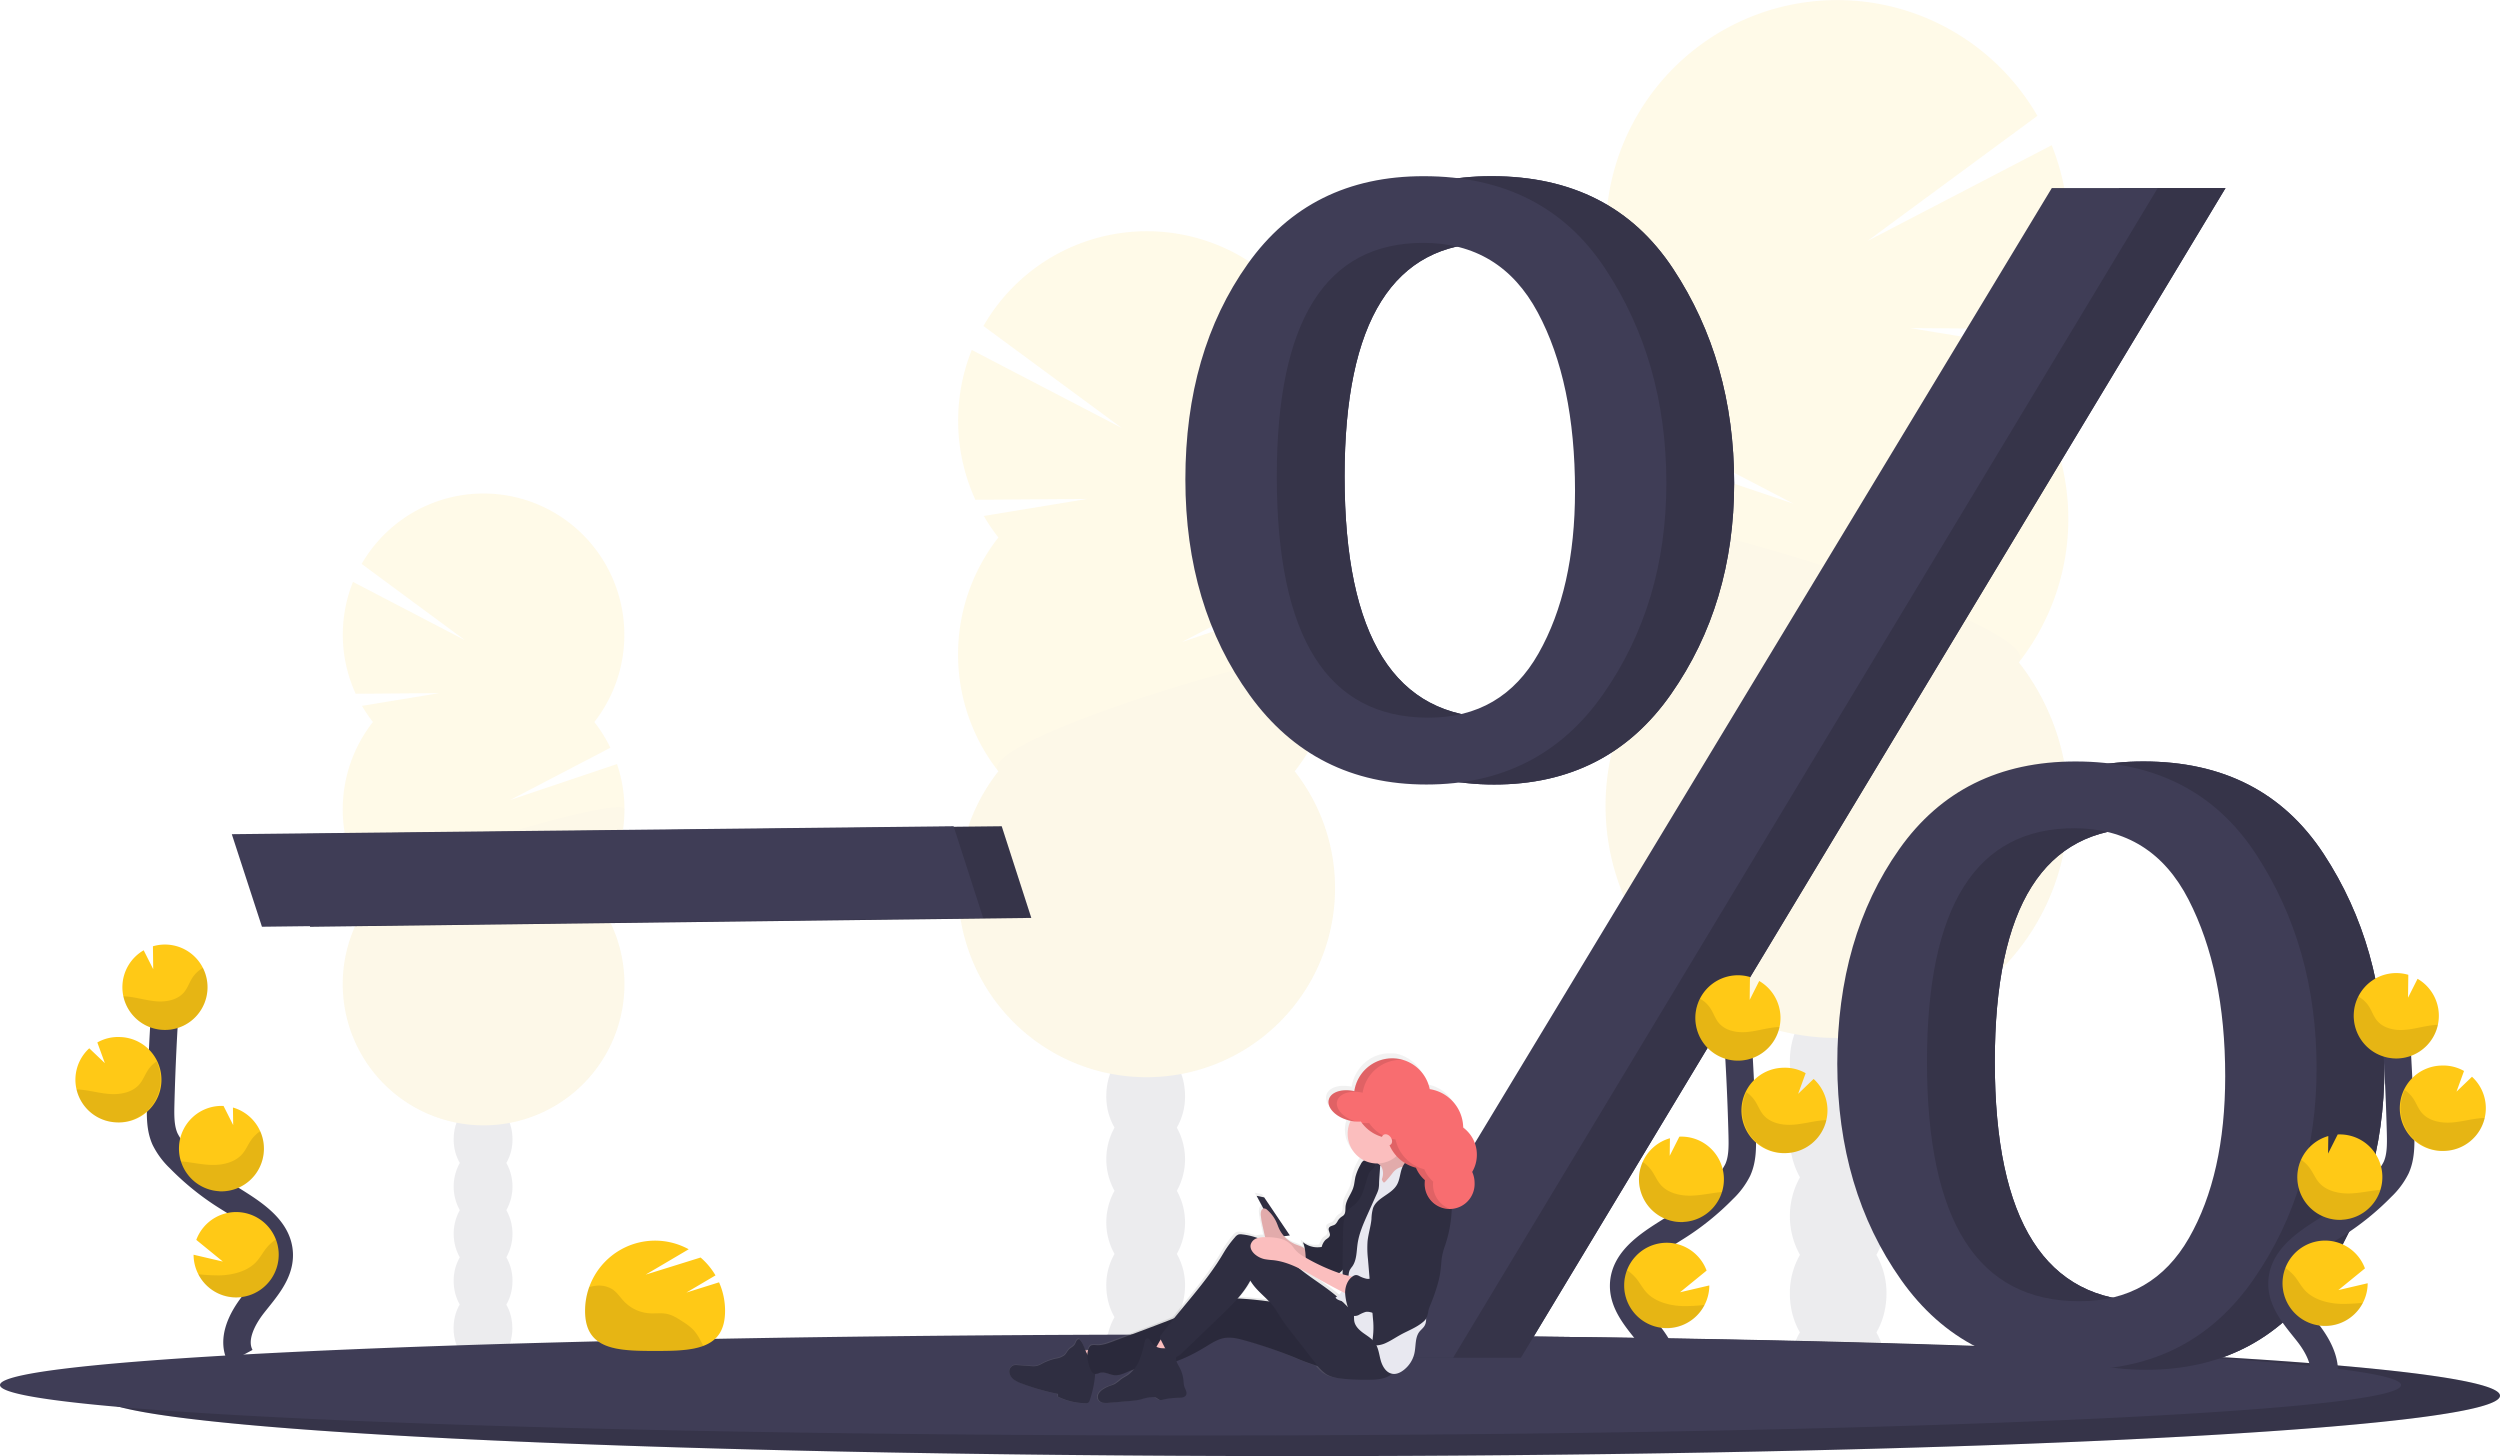 <svg width="364" height="212" fill="none" xmlns="http://www.w3.org/2000/svg"><g clip-path="url(#clip0_169_2322)"><g opacity=".1"><path d="M267.624 208.873c3.886 0 7.035-4.134 7.035-9.234s-3.149-9.234-7.035-9.234c-3.885 0-7.034 4.134-7.034 9.234s3.149 9.234 7.034 9.234z" fill="#3F3D56"/><path d="M273.191 160.135a11.147 11.147 0 001.481-5.644c0-5.111-3.15-9.234-7.035-9.234-3.885 0-7.031 4.133-7.031 9.234a11.14 11.14 0 001.468 5.644 11.568 11.568 0 000 11.284 11.578 11.578 0 000 11.288 11.14 11.14 0 00-1.468 5.644c0 5.111 3.149 9.234 7.031 9.234 3.882 0 7.035-4.133 7.035-9.234a11.15 11.15 0 00-1.468-5.644 11.583 11.583 0 000-11.288 11.576 11.576 0 000-11.284h-.013z" fill="#3F3D56"/><path d="M267.624 152.44c3.886 0 7.035-4.134 7.035-9.234s-3.149-9.234-7.035-9.234c-3.885 0-7.034 4.134-7.034 9.234s3.149 9.234 7.034 9.234z" fill="#3F3D56"/><path d="M267.624 141.152c3.886 0 7.035-4.134 7.035-9.234s-3.149-9.234-7.035-9.234c-3.885 0-7.034 4.134-7.034 9.234s3.149 9.234 7.034 9.234z" fill="#3F3D56"/><path d="M293.955 54.68a34.002 34.002 0 002.617-3.869l-18.47-3.044 19.989.15a33.928 33.928 0 003.07-13.32 33.93 33.93 0 00-2.433-13.452l-26.82 13.945 24.738-18.225a33.778 33.778 0 00-9.157-10.257A33.653 33.653 0 00275.013.866a33.596 33.596 0 00-26.418 4.964 33.749 33.749 0 00-9.557 9.882 33.857 33.857 0 00-4.835 12.885 33.898 33.898 0 00.69 13.75 33.842 33.842 0 006.102 12.332 33.86 33.86 0 00-3.841 6.162l23.99 12.501-25.579-8.624a33.891 33.891 0 00-1.302 16.553 33.841 33.841 0 006.716 15.177 33.84 33.84 0 00-7.017 17.276 33.882 33.882 0 003.192 18.377 33.756 33.756 0 0012.428 13.878 33.616 33.616 0 0017.877 5.15 33.615 33.615 0 0017.876-5.15 33.749 33.749 0 0012.428-13.878 33.872 33.872 0 00-3.824-35.653 33.853 33.853 0 007.21-20.89 33.853 33.853 0 00-7.21-20.892l.016.013z" fill="#FFC916"/><path opacity=".1" d="M233.785 75.572a33.699 33.699 0 007.21 20.889 33.841 33.841 0 00-7.017 17.276 33.882 33.882 0 003.192 18.377 33.762 33.762 0 0012.428 13.878 33.615 33.615 0 0035.753 0 33.755 33.755 0 0012.428-13.878 33.872 33.872 0 00-3.824-35.653c4.515-5.75-60.17-24.684-60.17-20.89z" fill="#000"/></g><g opacity=".1"><path d="M70.32 198.997c2.363 0 4.28-2.517 4.28-5.622 0-3.104-1.917-5.621-4.28-5.621-2.365 0-4.28 2.517-4.28 5.621 0 3.105 1.915 5.622 4.28 5.622z" fill="#3F3D56"/><path d="M73.724 169.327a6.796 6.796 0 00.894-3.437c0-3.104-1.91-5.621-4.283-5.621-2.372 0-4.28 2.517-4.28 5.621a6.796 6.796 0 00.892 3.437 7.063 7.063 0 000 6.871 7.06 7.06 0 000 6.87 6.776 6.776 0 00-.892 3.434c0 3.108 1.91 5.625 4.28 5.625s4.283-2.517 4.283-5.625a6.776 6.776 0 00-.894-3.434 7.04 7.04 0 000-6.87 7.047 7.047 0 000-6.871z" fill="#3F3D56"/><path d="M70.32 164.642c2.363 0 4.28-2.517 4.28-5.622s-1.917-5.622-4.28-5.622c-2.365 0-4.28 2.517-4.28 5.622s1.915 5.622 4.28 5.622z" fill="#3F3D56"/><path d="M70.32 157.771c2.363 0 4.28-2.517 4.28-5.621 0-3.105-1.917-5.622-4.28-5.622-2.365 0-4.28 2.517-4.28 5.622 0 3.104 1.915 5.621 4.28 5.621z" fill="#3F3D56"/><path d="M54.297 105.126a20.386 20.386 0 01-1.592-2.354l11.251-1.852-12.168.093a20.678 20.678 0 01-.392-16.29l16.315 8.5-15.054-11.116a20.55 20.55 0 015.575-6.24 20.448 20.448 0 0123.669-.469 20.542 20.542 0 015.816 6.014 20.63 20.63 0 012.525 16.208 20.593 20.593 0 01-3.71 7.506 20.58 20.58 0 012.338 3.747l-14.605 7.615 15.573-5.242a20.641 20.641 0 01-3.306 19.318 20.625 20.625 0 012.327 21.704 20.556 20.556 0 01-7.565 8.448 20.466 20.466 0 01-21.764 0 20.556 20.556 0 01-7.566-8.448 20.625 20.625 0 012.327-21.704 20.615 20.615 0 01-4.389-12.719c0-4.613 1.546-9.092 4.39-12.719h.005z" fill="#FFC916"/><path opacity=".1" d="M90.92 117.845a20.53 20.53 0 01-4.388 12.719 20.625 20.625 0 012.327 21.704 20.555 20.555 0 01-7.566 8.448 20.465 20.465 0 01-21.764 0 20.556 20.556 0 01-7.565-8.448 20.624 20.624 0 012.327-21.704c-2.748-3.485 36.63-15.028 36.63-12.719z" fill="#000"/></g><g opacity=".1"><path d="M166.813 203.89c3.164 0 5.729-3.367 5.729-7.522 0-4.154-2.565-7.522-5.729-7.522s-5.729 3.368-5.729 7.522c0 4.155 2.565 7.522 5.729 7.522z" fill="#3F3D56"/><path d="M171.347 164.185a9.096 9.096 0 001.195-4.6c0-4.152-2.548-7.522-5.733-7.522-3.184 0-5.732 3.37-5.732 7.522a9.066 9.066 0 001.198 4.6 9.425 9.425 0 000 9.196 9.415 9.415 0 000 9.192 9.066 9.066 0 00-1.198 4.6c0 4.152 2.567 7.522 5.732 7.522 3.166 0 5.733-3.37 5.733-7.522a9.096 9.096 0 00-1.195-4.6 9.428 9.428 0 000-9.192 9.441 9.441 0 000-9.196z" fill="#3F3D56"/><path d="M166.813 157.915c3.164 0 5.729-3.368 5.729-7.522 0-4.155-2.565-7.522-5.729-7.522s-5.729 3.367-5.729 7.522c0 4.154 2.565 7.522 5.729 7.522z" fill="#3F3D56"/><path d="M166.813 148.719c3.164 0 5.729-3.368 5.729-7.522s-2.565-7.522-5.729-7.522-5.729 3.368-5.729 7.522 2.565 7.522 5.729 7.522z" fill="#3F3D56"/><path d="M145.377 78.274a27.501 27.501 0 01-2.134-3.15l15.054-2.478-16.28.121a27.643 27.643 0 01-2.504-10.851 27.646 27.646 0 011.979-10.961l21.846 11.364-20.149-14.852a27.52 27.52 0 017.452-8.39 27.413 27.413 0 0110.175-4.706 27.368 27.368 0 0121.563 4.038 27.497 27.497 0 017.796 8.07A27.574 27.574 0 01194.107 57a27.618 27.618 0 01-.588 11.222 27.562 27.562 0 01-5.01 10.05 27.61 27.61 0 013.128 5.022l-19.541 10.183 20.837-7.027a27.618 27.618 0 011.053 13.487 27.575 27.575 0 01-5.477 12.362 27.589 27.589 0 013.114 29.044 27.496 27.496 0 01-10.124 11.305 27.382 27.382 0 01-29.124 0 27.505 27.505 0 01-10.125-11.305 27.607 27.607 0 01-2.601-14.97 27.577 27.577 0 015.715-14.074 27.586 27.586 0 01-5.872-17.02 27.589 27.589 0 015.872-17.019l.013.013z" fill="#FFC916"/><path opacity=".1" d="M194.382 95.295a27.461 27.461 0 01-5.873 17.018 27.592 27.592 0 013.114 29.044 27.496 27.496 0 01-10.124 11.305 27.382 27.382 0 01-29.124 0 27.505 27.505 0 01-10.125-11.305 27.61 27.61 0 01-2.601-14.971 27.57 27.57 0 015.715-14.073c-3.678-4.682 49.018-20.11 49.018-17.018z" fill="#000"/></g><path d="M364 203.213c0 2.194-15.993 4.2-42.435 5.749-4.809.278-9.961.543-15.426.793-4.722.213-9.671.414-14.847.603-5.014.179-10.221.345-15.62.499-17.05.488-35.9.84-55.925 1.015a3178.122 3178.122 0 01-30.543.134c-96.538 0-174.794-3.931-174.794-8.783 0-4.852 78.256-8.784 174.794-8.784 41.562 0 79.729.731 109.728 1.945l3.28.134h.019c37.789 1.607 61.769 4.025 61.769 6.695z" fill="#3F3D56"/><path opacity=".15" d="M364 203.213c0 2.194-15.993 4.2-42.435 5.749-4.809.278-9.961.543-15.426.793-4.722.213-9.671.414-14.847.603-5.014.179-10.221.345-15.62.499-17.05.488-35.9.84-55.925 1.015a3178.122 3178.122 0 01-30.543.134c-96.538 0-174.794-3.931-174.794-8.783 0-4.852 78.256-8.784 174.794-8.784 41.562 0 79.729.731 109.728 1.945l3.28.134h.019c37.789 1.607 61.769 4.025 61.769 6.695z" fill="#000"/><path d="M349.59 201.667c0 1.834-15.993 3.514-42.435 4.791-4.806.233-9.962.454-15.423.661-4.724.179-9.673.348-14.847.505-5.014.149-10.221.289-15.62.419-17.054.408-35.903.702-55.928.849a4093.154 4093.154 0 01-30.541.112C78.258 209.004 0 205.717 0 201.658c0-4.06 78.258-7.347 174.796-7.347 41.559 0 79.727.61 109.726 1.626l3.28.112h.022c37.802 1.364 61.766 3.373 61.766 5.618zM45.145 134.933l-4.389-13.475 105.092-1.153 4.306 13.341-105.01 1.287z" fill="#3F3D56"/><path opacity=".15" d="M45.145 134.933l-4.389-13.475 105.092-1.153 4.306 13.341-105.01 1.287z" fill="#000"/><path d="M38.139 134.933l-4.389-13.475 105.092-1.153 4.306 13.341-105.01 1.287zm179.404-20.707c-10.866 0-19.429-4.326-25.69-12.977-6.261-8.652-9.391-19.133-9.391-31.443 0-12.393 3.027-22.852 9.082-31.378 6.055-8.526 14.596-12.785 25.624-12.776 11.693 0 20.504 4.491 26.432 13.475 5.927 8.984 8.892 19.382 8.894 31.194 0 11.726-3.067 21.977-9.203 30.752-6.136 8.775-14.718 13.16-25.748 13.153zm.319-9.732c7.148 0 12.491-3.125 16.028-9.375 3.537-6.25 5.305-14.128 5.305-23.636 0-10.583-1.809-19.248-5.429-25.996-3.62-6.748-9.172-10.123-16.656-10.126-14.224 0-21.337 11.333-21.337 33.998 0 23.425 7.361 35.137 22.082 35.135h.007zm3.579 93.2h-15.716L308.613 27.386h15.42L221.441 197.694zm91.023 1.747c-11.03 0-19.628-4.365-25.796-13.096-6.167-8.73-9.264-19.212-9.289-31.445 0-12.31 3.006-22.728 9.019-31.254 6.012-8.526 14.574-12.785 25.687-12.777 11.611 0 20.36 4.492 26.247 13.476 5.887 8.984 8.832 19.381 8.834 31.19 0 11.65-3.047 21.882-9.143 30.695-6.095 8.814-14.617 13.217-25.566 13.211h.007zm.184-9.982c7.115 0 12.429-3.071 15.942-9.214 3.514-6.144 5.271-13.99 5.271-23.541 0-10.221-1.778-18.793-5.334-25.715-3.556-6.923-9.097-10.389-16.621-10.4-14.307 0-21.461 11.332-21.461 33.998-.004 23.25 7.395 34.875 22.197 34.872h.006z" fill="#3F3D56"/><path d="M217.543 114.226c-10.866 0-19.429-4.326-25.69-12.977-6.261-8.652-9.391-19.133-9.391-31.443 0-12.393 3.027-22.852 9.082-31.378 6.055-8.526 14.596-12.785 25.624-12.776 11.693 0 20.504 4.491 26.432 13.475 5.927 8.984 8.892 19.382 8.894 31.194 0 11.726-3.067 21.977-9.203 30.752-6.136 8.775-14.718 13.16-25.748 13.153zm.319-9.732c7.148 0 12.491-3.125 16.028-9.375 3.537-6.25 5.305-14.128 5.305-23.636 0-10.583-1.809-19.248-5.429-25.996-3.62-6.748-9.172-10.123-16.656-10.126-14.224 0-21.337 11.333-21.337 33.998 0 23.425 7.361 35.137 22.082 35.135h.007zm3.579 93.2h-15.716L308.613 27.386h15.42L221.441 197.694zm91.023 1.747c-11.03 0-19.628-4.365-25.796-13.096-6.167-8.73-9.264-19.212-9.289-31.445 0-12.31 3.006-22.728 9.019-31.254 6.012-8.526 14.574-12.785 25.687-12.777 11.611 0 20.36 4.492 26.247 13.476 5.887 8.984 8.832 19.381 8.834 31.19 0 11.65-3.047 21.882-9.143 30.695-6.095 8.814-14.617 13.217-25.566 13.211h.007zm.184-9.982c7.115 0 12.429-3.071 15.942-9.214 3.514-6.144 5.271-13.99 5.271-23.541 0-10.221-1.778-18.793-5.334-25.715-3.556-6.923-9.097-10.389-16.621-10.4-14.307 0-21.461 11.332-21.461 33.998-.004 23.25 7.395 34.875 22.197 34.872h.006z" fill="#3F3D56"/><path opacity=".15" d="M217.543 114.226c-10.866 0-19.429-4.326-25.69-12.977-6.261-8.652-9.391-19.133-9.391-31.443 0-12.393 3.027-22.852 9.082-31.378 6.055-8.526 14.596-12.785 25.624-12.776 11.693 0 20.504 4.491 26.432 13.475 5.927 8.984 8.892 19.382 8.894 31.194 0 11.726-3.067 21.977-9.203 30.752-6.136 8.775-14.718 13.16-25.748 13.153zm.319-9.732c7.148 0 12.491-3.125 16.028-9.375 3.537-6.25 5.305-14.128 5.305-23.636 0-10.583-1.809-19.248-5.429-25.996-3.62-6.748-9.172-10.123-16.656-10.126-14.224 0-21.337 11.333-21.337 33.998 0 23.425 7.361 35.137 22.082 35.135h.007zm3.579 93.2h-15.716L308.613 27.386h15.42L221.441 197.694zm91.023 1.747c-11.03 0-19.628-4.365-25.796-13.096-6.167-8.73-9.264-19.212-9.289-31.445 0-12.31 3.006-22.728 9.019-31.254 6.012-8.526 14.574-12.785 25.687-12.777 11.611 0 20.36 4.492 26.247 13.476 5.887 8.984 8.832 19.381 8.834 31.19 0 11.65-3.047 21.882-9.143 30.695-6.095 8.814-14.617 13.217-25.566 13.211h.007zm.184-9.982c7.115 0 12.429-3.071 15.942-9.214 3.514-6.144 5.271-13.99 5.271-23.541 0-10.221-1.778-18.793-5.334-25.715-3.556-6.923-9.097-10.389-16.621-10.4-14.307 0-21.461 11.332-21.461 33.998-.004 23.25 7.395 34.875 22.197 34.872h.006z" fill="#000"/><path d="M207.671 114.226c-10.866 0-19.429-4.326-25.69-12.977-6.261-8.652-9.391-19.133-9.391-31.443 0-12.393 3.027-22.852 9.082-31.378 6.055-8.526 14.596-12.785 25.623-12.776 11.694 0 20.505 4.491 26.432 13.475 5.928 8.984 8.893 19.382 8.895 31.194 0 11.726-3.068 21.977-9.203 30.752-6.136 8.775-14.719 13.16-25.748 13.153zm.319-9.732c7.148 0 12.491-3.125 16.028-9.375 3.537-6.25 5.305-14.128 5.305-23.636 0-10.583-1.81-19.248-5.43-25.996-3.619-6.748-9.171-10.123-16.655-10.126-14.225 0-21.337 11.333-21.337 33.998 0 23.425 7.361 35.137 22.082 35.135h.007zm3.579 93.2h-15.716L298.741 27.386h15.42L211.569 197.694zm91.022 1.747c-11.029 0-19.627-4.365-25.795-13.096-6.167-8.73-9.264-19.212-9.289-31.445 0-12.31 3.006-22.728 9.018-31.254 6.013-8.526 14.575-12.785 25.687-12.777 11.611 0 20.361 4.492 26.248 13.476 5.887 8.984 8.832 19.381 8.834 31.19 0 11.65-3.048 21.882-9.143 30.695-6.095 8.814-14.617 13.217-25.566 13.211h.006zm.185-9.982c7.114 0 12.428-3.071 15.942-9.214 3.514-6.144 5.271-13.99 5.271-23.541 0-10.221-1.778-18.793-5.335-25.715-3.556-6.923-9.098-10.389-16.626-10.4-14.308 0-21.461 11.332-21.461 33.998 0 23.25 7.401 34.875 22.203 34.872h.006z" fill="#3F3D56"/><path d="M242.052 201.967c1.312-2.44-.178-5.429-1.892-7.608-1.713-2.178-3.802-4.44-3.757-7.215.063-3.983 4.28-6.337 7.643-8.452a37.3 37.3 0 006.872-5.538 10.122 10.122 0 002.111-2.837c.698-1.558.675-3.331.637-5.037a361.51 361.51 0 00-.84-17.043" stroke="#3F3D56" stroke-width="4" stroke-miterlimit="10"/><path d="M259.233 147.924a6.216 6.216 0 00-3.092-5.092l-1.389 2.754.042-3.335a6.19 6.19 0 00-5.432.962 6.217 6.217 0 00-2.334 6.497 6.22 6.22 0 001.842 3.1 6.192 6.192 0 006.809 1.029 6.2 6.2 0 002.671-2.417c.633-1.053.94-2.27.883-3.498zm-11.051 42.078a6.196 6.196 0 01-3.016 2.845 6.171 6.171 0 01-4.129.304 6.192 6.192 0 01-3.397-2.374 6.221 6.221 0 01.467-7.813 6.177 6.177 0 017.719-1.153 6.208 6.208 0 012.656 3.186l-3.873 3.159 4.268-.996a6.205 6.205 0 01-.695 2.842zm-3.06-12.076a6.191 6.191 0 01-5.899-3.565 6.238 6.238 0 011.556-7.352 6.214 6.214 0 012.365-1.282l-.035 2.556 1.405-2.785a6.18 6.18 0 014.462 1.613 6.216 6.216 0 012.018 4.305 6.225 6.225 0 01-1.608 4.476 6.19 6.19 0 01-4.293 2.024l.029.01zm15.044-10.039a6.192 6.192 0 01-4.54-1.567 6.208 6.208 0 01-2.064-4.348 6.234 6.234 0 01.37-2.428 6.206 6.206 0 013.268-3.529 6.186 6.186 0 012.386-.55 6.123 6.123 0 013.319.789l-1.096 3.009 2.255-2.169a6.2 6.2 0 011.85 6.002 6.217 6.217 0 01-2.073 3.361 6.192 6.192 0 01-3.675 1.43z" fill="#FFC916"/><path opacity=".1" d="M258.399 149.581c-1.43.157-2.819.604-4.255.694-1.436.089-3.013-.256-3.92-1.377-.491-.601-.733-1.364-1.147-2.022a4.401 4.401 0 00-1.56-1.472 6.224 6.224 0 003.456 8.666 6.182 6.182 0 007.051-2.157 6.222 6.222 0 001.078-2.386c-.235.013-.468.029-.703.054zm1.767 18.306a6.206 6.206 0 01-5.444-2.764 6.235 6.235 0 01-.451-6.103c.491.334.914.759 1.246 1.252.442.668.71 1.441 1.229 2.054.955 1.14 2.614 1.511 4.108 1.444 1.494-.068 2.939-.496 4.43-.639.207-.019.417-.032.637-.039a6.22 6.22 0 01-2.076 3.366 6.191 6.191 0 01-3.679 1.429zm-15.044 10.039a6.191 6.191 0 01-5.899-3.565 6.238 6.238 0 01-.047-5.187c.511.341.955.774 1.309 1.278.481.68.784 1.466 1.347 2.095 1.045 1.166 2.803 1.578 4.386 1.539 1.582-.038 3.012-.408 4.538-.527a6.225 6.225 0 01-2.13 3.075 6.192 6.192 0 01-3.504 1.292zm3.06 12.076a6.2 6.2 0 01-3.458 3.042 6.181 6.181 0 01-4.597-.187 6.211 6.211 0 01-3.201-3.313 6.235 6.235 0 01-.043-4.614c.511.337.969.747 1.36 1.217.589.722.978 1.54 1.659 2.21 1.274 1.246 3.312 1.76 5.134 1.808a26.031 26.031 0 003.146-.163z" fill="#000"/><path d="M337.909 201.648c1.312-2.44-.179-5.43-1.892-7.608-1.713-2.179-3.803-4.44-3.758-7.216.064-3.983 4.28-6.337 7.643-8.451a37.303 37.303 0 006.873-5.539 10.117 10.117 0 002.111-2.836c.697-1.559.675-3.331.637-5.037a362.905 362.905 0 00-.841-17.044" stroke="#3F3D56" stroke-width="4" stroke-miterlimit="10"/><path d="M355.089 147.604a6.215 6.215 0 00-3.092-5.091l-1.388 2.753.041-3.334a6.182 6.182 0 00-5.431.962 6.231 6.231 0 00-.492 9.596 6.183 6.183 0 009.48-1.387 6.223 6.223 0 00.882-3.499zm-11.05 42.079a6.2 6.2 0 01-3.016 2.845 6.188 6.188 0 01-7.527-2.07 6.223 6.223 0 01-1.147-3.99 6.224 6.224 0 011.614-3.824 6.185 6.185 0 017.72-1.152 6.206 6.206 0 012.655 3.186l-3.872 3.159 4.267-.997a6.218 6.218 0 01-.694 2.843zm-3.061-12.077a6.18 6.18 0 01-4.462-1.613 6.196 6.196 0 01-1.436-1.951 6.238 6.238 0 011.556-7.352 6.194 6.194 0 012.365-1.282l-.035 2.555 1.404-2.785h.016a6.191 6.191 0 015.899 3.565 6.229 6.229 0 01-2.972 8.27 6.206 6.206 0 01-2.347.584l.012.009zm15.045-10.039a6.18 6.18 0 01-4.541-1.566 6.227 6.227 0 01-1.693-6.776 6.214 6.214 0 013.267-3.529 6.173 6.173 0 012.387-.55 6.12 6.12 0 013.318.789l-1.095 3.008 2.255-2.168a6.205 6.205 0 011.85 6.001 6.22 6.22 0 01-2.074 3.362 6.186 6.186 0 01-3.674 1.429z" fill="#FFC916"/><path opacity=".1" d="M354.255 149.262c-1.43.157-2.818.604-4.255.693-1.436.09-3.012-.255-3.92-1.376-.49-.601-.732-1.364-1.146-2.022a4.39 4.39 0 00-1.561-1.473 6.247 6.247 0 00-.225 5.117 6.196 6.196 0 006.272 3.885 6.168 6.168 0 002.498-.764 6.22 6.22 0 003.041-4.114c-.236.013-.468.029-.704.054zm1.768 18.305a6.192 6.192 0 01-5.444-2.763 6.239 6.239 0 01-.451-6.103 4.62 4.62 0 011.245 1.252c.443.667.71 1.44 1.229 2.053.956 1.141 2.615 1.511 4.108 1.444 1.494-.067 2.94-.495 4.43-.639.207-.019.417-.032.637-.038a6.222 6.222 0 01-2.075 3.366 6.189 6.189 0 01-3.679 1.428zm-15.045 10.039a6.18 6.18 0 01-4.462-1.613 6.196 6.196 0 01-1.436-1.951 6.238 6.238 0 01-.047-5.188c.511.342.955.775 1.309 1.278.481.68.783 1.466 1.347 2.095 1.044 1.166 2.802 1.578 4.385 1.54 1.535-.032 3.013-.409 4.538-.527a6.218 6.218 0 01-2.13 3.075 6.188 6.188 0 01-3.504 1.291zm3.061 12.077a6.209 6.209 0 01-3.459 3.042 6.184 6.184 0 01-4.596-.187 6.228 6.228 0 01-3.244-7.927c.51.337.968.747 1.36 1.217.589.722.977 1.539 1.659 2.21 1.274 1.246 3.312 1.76 5.134 1.808a26.248 26.248 0 003.146-.163z" fill="#000"/><path d="M35.008 197.496c-1.312-2.441.179-5.43 1.892-7.609 1.713-2.178 3.802-4.439 3.758-7.215-.064-3.983-4.28-6.337-7.643-8.451a37.355 37.355 0 01-6.873-5.539 10.127 10.127 0 01-2.111-2.836c-.697-1.559-.675-3.332-.637-5.037.147-5.69.427-11.371.84-17.044" stroke="#3F3D56" stroke-width="4" stroke-miterlimit="10"/><path d="M17.827 143.452a6.214 6.214 0 013.093-5.091l1.388 2.753-.041-3.335a6.19 6.19 0 015.432.962 6.218 6.218 0 012.15 2.894 6.234 6.234 0 01-1.659 6.703 6.183 6.183 0 01-6.809 1.029 6.203 6.203 0 01-2.671-2.417 6.23 6.23 0 01-.883-3.498zm11.051 42.079a6.206 6.206 0 003.016 2.845 6.18 6.18 0 004.13.303 6.197 6.197 0 003.397-2.373 6.228 6.228 0 00-.468-7.814 6.19 6.19 0 00-3.656-1.949 6.173 6.173 0 00-4.063.797 6.208 6.208 0 00-2.655 3.186l3.872 3.159-4.267-.997c.002.99.24 1.964.694 2.843zm3.06-12.077a6.199 6.199 0 004.463-1.613 6.219 6.219 0 002.018-4.306 6.163 6.163 0 00-.535-2.833 6.22 6.22 0 00-3.968-3.446l.035 2.555-1.404-2.785a6.187 6.187 0 00-4.463 1.613 6.227 6.227 0 00-.41 8.781 6.19 6.19 0 004.293 2.024l-.029.01zm-15.044-10.039a6.178 6.178 0 004.54-1.566 6.217 6.217 0 002.065-4.348 6.234 6.234 0 00-1.65-4.523 6.202 6.202 0 00-4.375-1.985 6.13 6.13 0 00-3.303.789l1.096 3.009-2.27-2.159a6.204 6.204 0 00-2.01 4.28 6.087 6.087 0 00.16 1.712 6.224 6.224 0 002.073 3.362 6.194 6.194 0 003.674 1.429z" fill="#FFC916"/><path opacity=".1" d="M18.662 145.11c1.43.156 2.818.603 4.254.693 1.437.089 3.013-.256 3.92-1.377.491-.6.733-1.364 1.147-2.022a4.4 4.4 0 011.56-1.472 6.233 6.233 0 01-1.233 7.289 6.19 6.19 0 01-4.813 1.713 6.184 6.184 0 01-4.46-2.493 6.218 6.218 0 01-1.079-2.385c.236.012.468.028.704.054zm-1.768 18.305a6.189 6.189 0 005.444-2.764 6.236 6.236 0 00.451-6.103 4.657 4.657 0 00-1.245 1.252c-.443.668-.71 1.441-1.23 2.054-.955 1.14-2.614 1.511-4.108 1.444-1.493-.067-2.939-.495-4.43-.639a9.88 9.88 0 00-.636-.038 6.221 6.221 0 002.075 3.365 6.188 6.188 0 003.68 1.429zm15.044 10.039a6.199 6.199 0 004.463-1.613 6.219 6.219 0 002.018-4.306 6.163 6.163 0 00-.535-2.833 5.004 5.004 0 00-1.309 1.278c-.48.68-.783 1.466-1.347 2.095-1.044 1.166-2.802 1.578-4.385 1.54-1.535-.032-3.013-.409-4.538-.527a6.223 6.223 0 002.13 3.075 6.189 6.189 0 003.503 1.291zm-3.06 12.077a6.207 6.207 0 003.459 3.042 6.18 6.18 0 004.596-.188 6.203 6.203 0 003.201-3.313 6.231 6.231 0 00.043-4.613 6.23 6.23 0 00-1.36 1.216c-.589.722-.978 1.54-1.66 2.211-1.273 1.245-3.311 1.76-5.133 1.808a26.458 26.458 0 01-3.146-.163z" fill="#000"/><path d="M214.483 167.564a4.973 4.973 0 00-1.968-3.999c-.077-2.929-2.159-5.321-4.838-5.692a5.79 5.79 0 00-3.847-4.318 4.745 4.745 0 00-.716-.169h-.07l-.124-.016h-.656c-2.733 0-5.007 2.095-5.475 4.858-1.767-.409-3.388.121-3.678 1.242-.075.297-.058.61.048.898.299.869 1.274 1.699 2.595 2.111l.172.051c.086.026.172.045.258.064h.058a4.484 4.484 0 00-.193 3.314 4.467 4.467 0 002.138 2.534 1.058 1.058 0 00-.114.074 1.57 1.57 0 00-.382.537 7.74 7.74 0 00-.739 1.785c-.128.533-.15 1.092-.319 1.619-.29.959-1.035 1.799-1.121 2.818-.038.453.035.987-.286 1.296-.08.07-.166.132-.255.189a1.979 1.979 0 00-.561.588 1.86 1.86 0 01-.372.517c-.29.22-.768.198-.911.537-.143.338.226.737.14 1.108-.07.3-.398.437-.637.639-.267.29-.454.646-.541 1.031a3.284 3.284 0 01-2.717-.693c.129.329.223.671.281 1.019-.379-.405-1.004-.524-1.465-.734a4.688 4.688 0 01-1.561-1.163l.835-.115-3.695-5.622-1.089-.223.978 1.881a.587.587 0 00-.318.403 1.714 1.714 0 00-.039.638c.052.505.136 1.005.252 1.498l.283 1.323c.024.124.055.246.093.367a3.716 3.716 0 00-1.096.125 9.59 9.59 0 00-2.27-.54 1.17 1.17 0 00-.513.025 1.25 1.25 0 00-.478.39 15.347 15.347 0 00-1.688 2.383c-1.984 3.462-4.633 6.484-7.114 9.614a231.42 231.42 0 01-5.169 2.022l-3.716 1.421c-.742.284-1.513.575-2.303.524-.356-.022-.789-.077-.99.227-.098.15-.174.314-.226.485-.131 0-.261.032-.382.039h-.023c-.235-.588-.439-1.217-.891-1.645a.555.555 0 00-.421.319c-.089.166-.143.348-.245.502-.2.293-.548.437-.796.686-.248.249-.404.639-.672.882a2.656 2.656 0 01-1.274.495 8.014 8.014 0 00-1.977.754c-.23.141-.476.255-.733.338a2.738 2.738 0 01-.857.029l-1.968-.144a1.52 1.52 0 00-.525.023.98.98 0 00-.637 1.012 1.578 1.578 0 00.621 1.086c.342.251.72.448 1.121.585a32.538 32.538 0 005.271 1.549v.399a8.92 8.92 0 004.015.958.597.597 0 00.3-.054.666.666 0 00.251-.396c.418-1.253.682-2.552.787-3.868.246-.016.487-.078.71-.182.678-.185 1.35.281 2.048.358.86.092 1.659-.409 2.471-.719.118-.045.236-.083.353-.121a3.94 3.94 0 01-.812.788c-.337.243-.716.422-1.047.674a7.028 7.028 0 01-.882.687c-.22.103-.447.19-.679.262a4.601 4.601 0 00-.955.482 1.986 1.986 0 00-.663.639.871.871 0 00.593 1.361c.266.047.537.055.805.022 1.064-.08 2.125-.179 3.185-.274a9.083 9.083 0 001.334-.192c.233-.058.462-.134.695-.195a5.583 5.583 0 011.213-.182 1 1 0 01.353.035c.249.08.424.319.676.383.163.016.328-.007.48-.067a11.05 11.05 0 012.363-.252c.348-.019.755-.086.918-.409.197-.399-.134-.846-.265-1.277a3.879 3.879 0 01-.108-.837 5.24 5.24 0 00-.586-1.99 5.442 5.442 0 01-.436-.907 23.003 23.003 0 004.344-2.211c.783-.488 1.592-1.015 2.477-1.194 1.032-.208 2.096.067 3.112.361a69.98 69.98 0 017.13 2.494c1.114.457 2.229.943 3.369 1.278.333.451.737.846 1.194 1.169.765.495 1.698.639 2.596.709 1.213.111 2.431.157 3.649.137.93-.016 1.889-.079 2.72-.504a3.18 3.18 0 00.57-.377c.637.115 1.29-.227 1.79-.665a4.333 4.333 0 001.369-2.156c.293-1.153.067-2.497.774-3.44.188-.252.433-.456.618-.712a1.92 1.92 0 00.318-1.159l.032-.048c.16-.371.267-.762.319-1.163a6.63 6.63 0 01.318-.917c.359-.891.672-1.8.936-2.724.184-.613.329-1.237.433-1.869.077-.504.122-1.012.163-1.52.051-.795.205-1.58.458-2.335a19.138 19.138 0 001.055-5.596v-.112a3.725 3.725 0 002.393-1.245 3.751 3.751 0 00.935-2.536c0-.563-.117-1.119-.344-1.633a5.084 5.084 0 00.662-2.539zm-18.009 21.947c.054.194.118.389.182.584-.293-.291-.583-.591-.879-.878.117.035.235.073.35.115.122.048.239.108.35.179h-.003zm-1.427-.959c-1.738-1.514-3.751-2.689-5.531-4.152.955.482 1.91 1.041 2.866 1.578a79.841 79.841 0 003.376 1.833 2.778 2.778 0 01-.701.729l-.01.012zm.742-3.813l.083-.087v.598c-.156-.051-.318-.103-.468-.16.138-.113.267-.234.389-.364l-.004.013zm-15.308 4.101a14.502 14.502 0 001.857-2.654c.687 1.21 1.808 2.082 2.764 3.095-1.535-.218-3.073-.387-4.618-.454l-.003.013z" fill="url(#paint0_linear_169_2322)"/><path d="M182.965 174.115l1.099.224 3.742 5.545-1.653.223-3.188-5.992z" fill="#2F2E41"/><path d="M156.358 196.621a21.86 21.86 0 001.092 2.874c1.24-.26 2.459-.609 3.649-1.044a9.939 9.939 0 00-.757-1.032 3.583 3.583 0 00-1.032-.795c-.379-.166-.847-.042-1.252-.019-.567.021-1.134.026-1.7.016z" fill="#FBBEBE"/><path d="M159.316 198.103c-.618-.195-.997-.821-1.248-1.425-.252-.604-.456-1.262-.933-1.706a.567.567 0 00-.421.32c-.092.16-.146.342-.251.495-.198.287-.548.428-.8.674-.251.246-.407.619-.678.865a2.684 2.684 0 01-1.274.492 8.068 8.068 0 00-1.993.741 3.386 3.386 0 01-.739.32 2.809 2.809 0 01-.863.029l-1.984-.144a1.542 1.542 0 00-.529.025.955.955 0 00-.637.997 1.555 1.555 0 00.637 1.07 4.24 4.24 0 001.127.575 33.915 33.915 0 005.319 1.523v.393a9.17 9.17 0 004.047.958.637.637 0 00.319-.054.67.67 0 00.255-.389 15.75 15.75 0 00.824-4.325 3.252 3.252 0 00-.082-1.112c-.109-.358.261-.207-.083-.348" fill="#2F2E41"/><path d="M197.353 190.603c-5.882.358-11.691-1.374-17.582-1.559a8.799 8.799 0 00-2.185.141c-.75.201-1.476.484-2.165.843-3.156 1.472-6.424 2.693-9.688 3.913l-3.745 1.399c-.752.278-1.525.562-2.325.514-.356-.022-.793-.077-.997.224-.608.903-.318 2.235.083 3.251.131.32.351.687.701.725.248-.017.49-.078.716-.182.682-.182 1.363.278 2.064.351.869.093 1.675-.402 2.494-.705 1.356-.502 2.84-.486 4.267-.725 2.395-.4 4.611-1.514 6.688-2.786.789-.482 1.592-.999 2.496-1.175 1.042-.205 2.115.064 3.137.354a72.119 72.119 0 017.188 2.457 33.04 33.04 0 003.758 1.373c2.787.736 5.736.564 8.42-.492.955-.373 1.961-1.031 2.016-2.05.031-.582-.418-1.093-.717-1.597-.194-.32-.385-.639-.596-.943-1.012-1.482-2.241-3.44-4.028-3.331z" fill="#2F2E41"/><path opacity=".1" d="M197.353 190.603c-5.882.358-11.691-1.374-17.582-1.559a8.799 8.799 0 00-2.185.141c-.75.201-1.476.484-2.165.843-3.156 1.472-6.424 2.693-9.688 3.913l-3.745 1.399c-.752.278-1.525.562-2.325.514-.356-.022-.793-.077-.997.224-.608.903-.318 2.235.083 3.251.131.32.351.687.701.725.248-.017.49-.078.716-.182.682-.182 1.363.278 2.064.351.869.093 1.675-.402 2.494-.705 1.356-.502 2.84-.486 4.267-.725 2.395-.4 4.611-1.514 6.688-2.786.789-.482 1.592-.999 2.496-1.175 1.042-.205 2.115.064 3.137.354a72.119 72.119 0 017.188 2.457 33.04 33.04 0 003.758 1.373c2.787.736 5.736.564 8.42-.492.955-.373 1.961-1.031 2.016-2.05.031-.582-.418-1.093-.717-1.597-.194-.32-.385-.639-.596-.943-1.012-1.482-2.241-3.44-4.028-3.331z" fill="#000"/><path d="M167.647 196.908c.921.313 1.849.603 2.783.869.526-.866 1.507-1.466 1.73-2.453a.243.243 0 000-.131.238.238 0 00-.105-.096 5.204 5.204 0 00-2.182-.639c-.605-.038-.879.594-1.153 1.038-.095.179-.828 1.495-1.073 1.412z" fill="#FBBEBE"/><path d="M168.943 196.276a1.996 1.996 0 01-1.353-.892c-.131-.226-.268-.533-.529-.517-.261.016-.35.303-.404.543a15.52 15.52 0 01-.762 2.622 4.908 4.908 0 01-1.627 2.144c-.341.236-.72.415-1.054.664a6.978 6.978 0 01-.892.677 5.02 5.02 0 01-.684.256c-.343.12-.672.279-.978.476a1.983 1.983 0 00-.666.638.965.965 0 00-.057.895.972.972 0 00.637.45c.268.045.542.051.812.019 1.073-.08 2.143-.175 3.213-.271a8.98 8.98 0 001.347-.186c.236-.057.465-.134.698-.194a5.834 5.834 0 011.226-.179c.12-.009.241.002.357.035.248.08.423.319.678.377.164.017.33-.005.484-.064.783-.166 1.582-.25 2.382-.249.35-.019.764-.087.924-.403.2-.393-.131-.833-.265-1.255a3.947 3.947 0 01-.111-.824 5.03 5.03 0 00-.589-1.958c-.274-.505-.637-1.06-.456-1.597a1.4 1.4 0 00.182-.546c-.045-.866-2.029-.546-2.513-.661z" fill="#2F2E41"/><path d="M188.535 181.142a4.617 4.617 0 01-2.344-2.335c-.096-.223-.178-.457-.271-.683a5.226 5.226 0 00-1.401-1.949.674.674 0 00-.519-.22.552.552 0 00-.382.409 1.678 1.678 0 00-.042.639c.055.495.14.987.255 1.472l.287 1.303c.036.2.096.396.178.582.123.218.285.412.478.571.261.243.525.476.793.703.147.134.308.252.481.351.282.135.584.223.895.262 1.168.217 2.356.53 3.34 1.278 0 0 0-.872-.022-.958a1.284 1.284 0 00-.249-.7c-.369-.399-1.006-.517-1.477-.725z" fill="#FBBEBE"/><path opacity=".1" d="M188.535 181.142a4.617 4.617 0 01-2.344-2.335c-.096-.223-.178-.457-.271-.683a5.226 5.226 0 00-1.401-1.949.674.674 0 00-.519-.22.552.552 0 00-.382.409 1.678 1.678 0 00-.042.639c.055.495.14.987.255 1.472l.287 1.303c.036.2.096.396.178.582.123.218.285.412.478.571.261.243.525.476.793.703.147.134.308.252.481.351.282.135.584.223.895.262 1.168.217 2.356.53 3.34 1.278 0 0 0-.872-.022-.958a1.284 1.284 0 00-.249-.7c-.369-.399-1.006-.517-1.477-.725z" fill="#000"/><path d="M200.509 171.177c.79 0 1.43-.647 1.43-1.444 0-.797-.64-1.444-1.43-1.444-.79 0-1.43.647-1.43 1.444 0 .797.64 1.444 1.43 1.444z" fill="#2F2E41"/><path d="M199.624 168.861a1.587 1.587 0 00-1.131.163 1.511 1.511 0 00-.385.53 7.517 7.517 0 00-.745 1.757c-.128.527-.15 1.076-.319 1.597-.293.958-1.044 1.772-1.13 2.772-.039.447.035.974-.29 1.278a1.847 1.847 0 01-.258.182c-.226.152-.418.35-.564.581a1.832 1.832 0 01-.398.553c-.293.217-.774.195-.917.53-.143.335.226.725.14 1.089-.07.297-.401.435-.637.639a2.225 2.225 0 00-.545 1.019 3.357 3.357 0 01-2.735-.687c.398.987.408 2.076.423 3.14.046.34-.044.685-.251.958 1.14.026 2.248.32 3.36.585a2.31 2.31 0 001.465 0c.254-.138.481-.319.672-.537.605-.616 1.238-1.278 1.385-2.137.039-.483.047-.969.025-1.453a8.399 8.399 0 01.367-1.76c.319-1.187.533-2.4.636-3.625.067-.757.717-1.364 1.061-2.041.637-1.278 1.306-2.603 1.357-4.034.044-.467-.115-1.038-.586-1.099z" fill="#2F2E41"/><path opacity=".1" d="M199.624 168.861a1.587 1.587 0 00-1.131.163 1.511 1.511 0 00-.385.53 7.517 7.517 0 00-.745 1.757c-.128.527-.15 1.076-.319 1.597-.293.958-1.044 1.772-1.13 2.772-.039.447.035.974-.29 1.278a1.847 1.847 0 01-.258.182c-.226.152-.418.35-.564.581a1.832 1.832 0 01-.398.553c-.293.217-.774.195-.917.53-.143.335.226.725.14 1.089-.07.297-.401.435-.637.639a2.225 2.225 0 00-.545 1.019 3.357 3.357 0 01-2.735-.687c.398.987.408 2.076.423 3.14.046.34-.044.685-.251.958 1.14.026 2.248.32 3.36.585a2.31 2.31 0 001.465 0c.254-.138.481-.319.672-.537.605-.616 1.238-1.278 1.385-2.137.039-.483.047-.969.025-1.453a8.399 8.399 0 01.367-1.76c.319-1.187.533-2.4.636-3.625.067-.757.717-1.364 1.061-2.041.637-1.278 1.306-2.603 1.357-4.034.044-.467-.115-1.038-.586-1.099z" fill="#000"/><path d="M198.286 191.845c-1.226-.584-2.121-1.673-3.111-2.606-1.892-1.782-4.204-3.041-6.191-4.711-1.315-1.105-2.494-2.393-3.943-3.319a9.766 9.766 0 00-4.222-1.485 1.183 1.183 0 00-.516.025c-.19.086-.356.218-.481.384a15.044 15.044 0 00-1.704 2.347c-2.519 4.287-6.095 7.893-9.06 11.882a.534.534 0 00-.035.722l.602 1.185c.337.661.879 1.434 1.592 1.303a1.77 1.77 0 00.844-.539l2.707-2.597 2.837-2.722c1.663-1.597 3.354-3.226 4.44-5.263.847 1.472 2.35 2.437 3.382 3.788.391.511.71 1.076 1.06 1.619.564.872 1.201 1.69 1.838 2.504l3.258 4.169a6.32 6.32 0 001.506 1.533c.77.488 1.71.619 2.618.699a33.44 33.44 0 003.678.134c.936-.016 1.911-.076 2.739-.495.828-.418 1.531-1.277 1.487-2.213a3.302 3.302 0 00-.468-1.383c-1.15-2.14-2.672-3.929-4.857-4.961z" fill="#2F2E41"/><path d="M201.388 171.841c.607 0 1.099-.496 1.099-1.108 0-.613-.492-1.109-1.099-1.109s-1.099.496-1.099 1.109c0 .612.492 1.108 1.099 1.108z" fill="#E8E8F0"/><path d="M201.146 169.899c.248.496.292 1.069.121 1.597a6.198 6.198 0 01-.707 1.469 7.327 7.327 0 01-.92 1.316c1.697.083 3.343-.584 4.84-1.396 1.207-.638 2.411-1.453 3.054-2.67a1.402 1.402 0 01-1.124-.207 4.254 4.254 0 01-.863-.805l-.85-.959a3.823 3.823 0 01-.526-.693 1.918 1.918 0 01-.226-1.114c-.338.355-.717.67-1.127.939-.609.399-1.274.686-1.889 1.079-.216.141-.697.368-.573.639.124.272.618.498.79.805z" fill="#FBBEBE"/><path opacity=".1" d="M201.146 169.899c.248.496.292 1.069.121 1.597a6.198 6.198 0 01-.707 1.469 7.327 7.327 0 01-.92 1.316c1.697.083 3.343-.584 4.84-1.396 1.207-.638 2.411-1.453 3.054-2.67a1.402 1.402 0 01-1.124-.207 4.254 4.254 0 01-.863-.805l-.85-.959a3.823 3.823 0 01-.526-.693 1.918 1.918 0 01-.226-1.114c-.338.355-.717.67-1.127.939-.609.399-1.274.686-1.889 1.079-.216.141-.697.368-.573.639.124.272.618.498.79.805z" fill="#000"/><path d="M201.168 170.065a1.44 1.44 0 000 1.664c.048.061.229.441.319.444a.29.29 0 00.194-.099c.385-.403.744-.83 1.076-1.278a2.378 2.378 0 011.37-.9c.665-.106 1.305.249 1.888.587.251.125.469.307.637.531.123.222.196.468.213.722a33.77 33.77 0 01.191 4.586 17.7 17.7 0 01-.216 3.3c-.108.562-.271 1.111-.347 1.68-.056.5-.078 1.004-.067 1.507v2.108c-.014.387.014.773.083 1.154.131.453.285.9.461 1.338.156.521.262 1.056.319 1.597l.287 2.181c.092.69.159 1.441-.258 1.994-.185.252-.434.45-.637.699-.717.914-.478 2.239-.796 3.373a4.272 4.272 0 01-1.383 2.124c-.506.431-1.162.773-1.818.639-.882-.166-1.414-1.089-1.656-1.961-.242-.872-.318-1.824-.85-2.556-.427-.603-1.086-.98-1.682-1.411-.595-.432-1.181-.984-1.312-1.712-.057-.32-.022-.639-.054-.959a2.28 2.28 0 00-1.408-1.852c-.452-.176-1.012-.24-1.273-.639a3.07 3.07 0 001.324-1.785c.198-.73.305-1.481.319-2.236l.153-2.536c.067-1.134.098-2.259.595-3.278.223-.453.5-.881.73-1.331.307-.633.568-1.286.783-1.955.36-1.038.723-2.08 1.044-3.13.129-.509.322-1 .574-1.46.296-.479.688-1.054 1.197-1.15z" fill="#E8E8F0"/><path d="M195.554 186.543l.668.023.144-1.013c.019-.202.066-.401.14-.591.111-.2.24-.389.385-.565.659-.933.612-2.172.774-3.306.217-1.511.847-2.929 1.471-4.322l1.3-2.903c.115-.239.208-.488.277-.744.056-.283.083-.571.079-.859 0-.448.147-2.08.156-2.53 0-.166-.363-.074-.439-.221-.163-.319-.385.55-.691.741a1.703 1.703 0 00-.599.879c-.28.731-.452 1.501-.713 2.236a4.595 4.595 0 01-1.214 1.977c-.264.236-.573.421-.824.671-.809.801-.886 2.066-.914 3.194-.019.699-.15 7.333 0 7.333zm9.633-17.689c-.637.256-1.006.959-1.188 1.642-.181.684-.258 1.406-.608 2.012-.815 1.425-2.895 1.84-3.471 3.38a6.209 6.209 0 00-.233 1.597c-.102 1.102-.465 2.169-.573 3.271-.056.857-.036 1.717.061 2.571l.729 8.697a11.54 11.54 0 01-.22 3.833 3.663 3.663 0 002.185-.361c.684-.319 1.309-.741 1.965-1.105 1.13-.639 2.379-1.07 3.366-1.916.179-.14.333-.31.455-.502.159-.365.266-.751.319-1.147.083-.307.19-.608.318-.9.366-.877.685-1.773.955-2.683.186-.604.332-1.22.437-1.843.079-.495.121-.997.165-1.495a8.855 8.855 0 01.462-2.3 18.497 18.497 0 001.061-5.51 2.763 2.763 0 00-.055-.811 4.365 4.365 0 00-.439-.92c-.303-.571-.484-1.201-.771-1.779-.637-1.309-1.78-2.303-2.974-3.136-.612-.406-1.284-.847-1.946-.595z" fill="#2F2E41"/><path d="M189.984 183.046a5.24 5.24 0 01-1.386-1.054c-.181-.214-.318-.454-.515-.665a3.402 3.402 0 00-1.742-.996 8.359 8.359 0 00-2.019-.195 3.58 3.58 0 00-1.341.163 1.349 1.349 0 00-.892.958c-.099.543.255 1.07.678 1.415.394.323.858.549 1.354.661.405.071.813.119 1.223.144 2.407.252 4.557 1.565 6.665 2.763a89.503 89.503 0 005.669 2.948c.076-.578.108-1.161.095-1.744 0-.434-.032-1.099-.442-1.354-.478-.301-1.274-.368-1.803-.546a28.702 28.702 0 01-5.544-2.498zm10.525-13.642c2.369 0 4.29-1.938 4.29-4.328 0-2.39-1.921-4.328-4.29-4.328-2.369 0-4.29 1.938-4.29 4.328 0 2.39 1.921 4.328 4.29 4.328z" fill="#FBBEBE"/><path d="M206.413 173.761a6.982 6.982 0 00-.831 1.555c-.532 1.096-1.363 2.035-1.777 3.194-.44 1.204-.424 2.638-1.274 3.587a1.23 1.23 0 00-.372.543 2.883 2.883 0 01-.045.393c-.121.345-.685.361-.79.712-.029.102 0 .214-.051.32-.086.226-.382.258-.583.396-.417.284-.318.942-.636 1.351a1.134 1.134 0 01-1.071.377 3.97 3.97 0 01-1.114-.419 1 1 0 00-.398-.124.81.81 0 00-.462.156c-.793.505-1.166 1.508-1.159 2.453.056.946.279 1.874.659 2.741.045.15.12.289.22.409.261.278.719.233 1.07.076a4.96 4.96 0 011.041-.466c.663-.121 1.312.339 1.984.3.492-.075.955-.28 1.341-.594a7.41 7.41 0 001.809-1.549c.293-.386.509-.827.767-1.239.33-.507.691-.991 1.083-1.45l2.474-3.038c.249-.288.471-.596.666-.923.223-.442.397-.907.519-1.386a11.02 11.02 0 00.513-2.469 9.87 9.87 0 00-.182-2.073 7.204 7.204 0 00-.532-1.971c-.55-1.118-1.859-2.044-2.869-.862z" fill="#2F2E41"/><path d="M215.031 168.123a4.854 4.854 0 00-1.988-3.938 5.751 5.751 0 00-1.412-3.7 5.729 5.729 0 00-3.463-1.906 5.594 5.594 0 00-1.992-3.267 5.564 5.564 0 00-3.621-1.215 5.568 5.568 0 00-3.551 1.409 5.591 5.591 0 00-1.813 3.37c-1.784-.402-3.414.122-3.711 1.224-.318 1.153.956 2.501 2.841 3.012a5.218 5.218 0 001.819.182 5.592 5.592 0 003.84 2.395c.227 1.042.739 2 1.479 2.766a5.71 5.71 0 002.709 1.569 4.79 4.79 0 001.293 1.795c0 .134-.022.271-.022.412a3.643 3.643 0 003.63 3.797 3.625 3.625 0 002.623-1.122 3.647 3.647 0 001.007-2.675 3.823 3.823 0 00-.347-1.597 4.915 4.915 0 00.679-2.511z" fill="#F86D70"/><path opacity=".1" d="M194.691 160.32c.296-1.102 1.91-1.626 3.71-1.223a5.69 5.69 0 011.887-3.406 5.654 5.654 0 013.632-1.385h.369a5.405 5.405 0 00-1.592-.237 5.655 5.655 0 00-3.632 1.386 5.684 5.684 0 00-1.887 3.405c-1.784-.402-3.414.122-3.71 1.224-.319 1.153.955 2.501 2.84 3.012.351.097.711.159 1.074.185-1.79-.524-2.994-1.834-2.691-2.961zm13.958 12.134c0-.14 0-.278.022-.415a4.771 4.771 0 01-1.293-1.792 5.723 5.723 0 01-2.707-1.573 5.757 5.757 0 01-1.481-2.764 5.594 5.594 0 01-2.173-.79 5.598 5.598 0 01-1.667-1.606 5.036 5.036 0 01-1.07-.029 5.572 5.572 0 003.7 2.204c.227 1.042.739 2 1.479 2.766a5.71 5.71 0 002.709 1.569 4.79 4.79 0 001.293 1.795c0 .134-.022.271-.022.412a3.709 3.709 0 001.031 2.631 3.693 3.693 0 002.58 1.138 3.77 3.77 0 01-2.401-3.546z" fill="#000"/><path d="M202.471 166.662c.292-.222.289-.718-.006-1.107-.294-.389-.769-.524-1.061-.302-.291.222-.288.717.006 1.106.295.389.77.525 1.061.303z" fill="#FBBEBE"/><path d="M99.933 188.198l4.242-2.501a10.226 10.226 0 00-2.169-2.603l-8 2.494 6.268-3.695a10.164 10.164 0 00-10.09.171 10.211 10.211 0 00-3.66 3.734 10.245 10.245 0 00-1.336 5.06c0 5.644 4.564 5.839 10.19 5.839 5.628 0 10.192-.195 10.192-5.839a10.185 10.185 0 00-.876-4.152l-4.761 1.492z" fill="#FFC916"/><path opacity=".1" d="M101.012 193.685a7.942 7.942 0 00-1.503-1.185c-.767-.514-1.567-1.038-2.474-1.21-.796-.154-1.618-.023-2.43-.071a5.666 5.666 0 01-3.723-1.712c-.58-.6-1.035-1.338-1.732-1.798a3.786 3.786 0 00-2.593-.476 6.275 6.275 0 00-.767.157 10.244 10.244 0 00-.602 3.468c0 5.644 4.564 5.839 10.19 5.839 2.733 0 5.211-.045 7.042-.738l-.318-.571a7.982 7.982 0 00-1.09-1.703z" fill="#000"/></g><defs><linearGradient id="paint0_linear_169_2322" x1="180.726" y1="204.305" x2="180.726" y2="153.315" gradientUnits="userSpaceOnUse"><stop stop-color="gray" stop-opacity=".25"/><stop offset=".54" stop-color="gray" stop-opacity=".12"/><stop offset="1" stop-color="gray" stop-opacity=".1"/></linearGradient><clipPath id="clip0_169_2322"><path fill="#fff" d="M0 0h364v212H0z"/></clipPath></defs></svg>